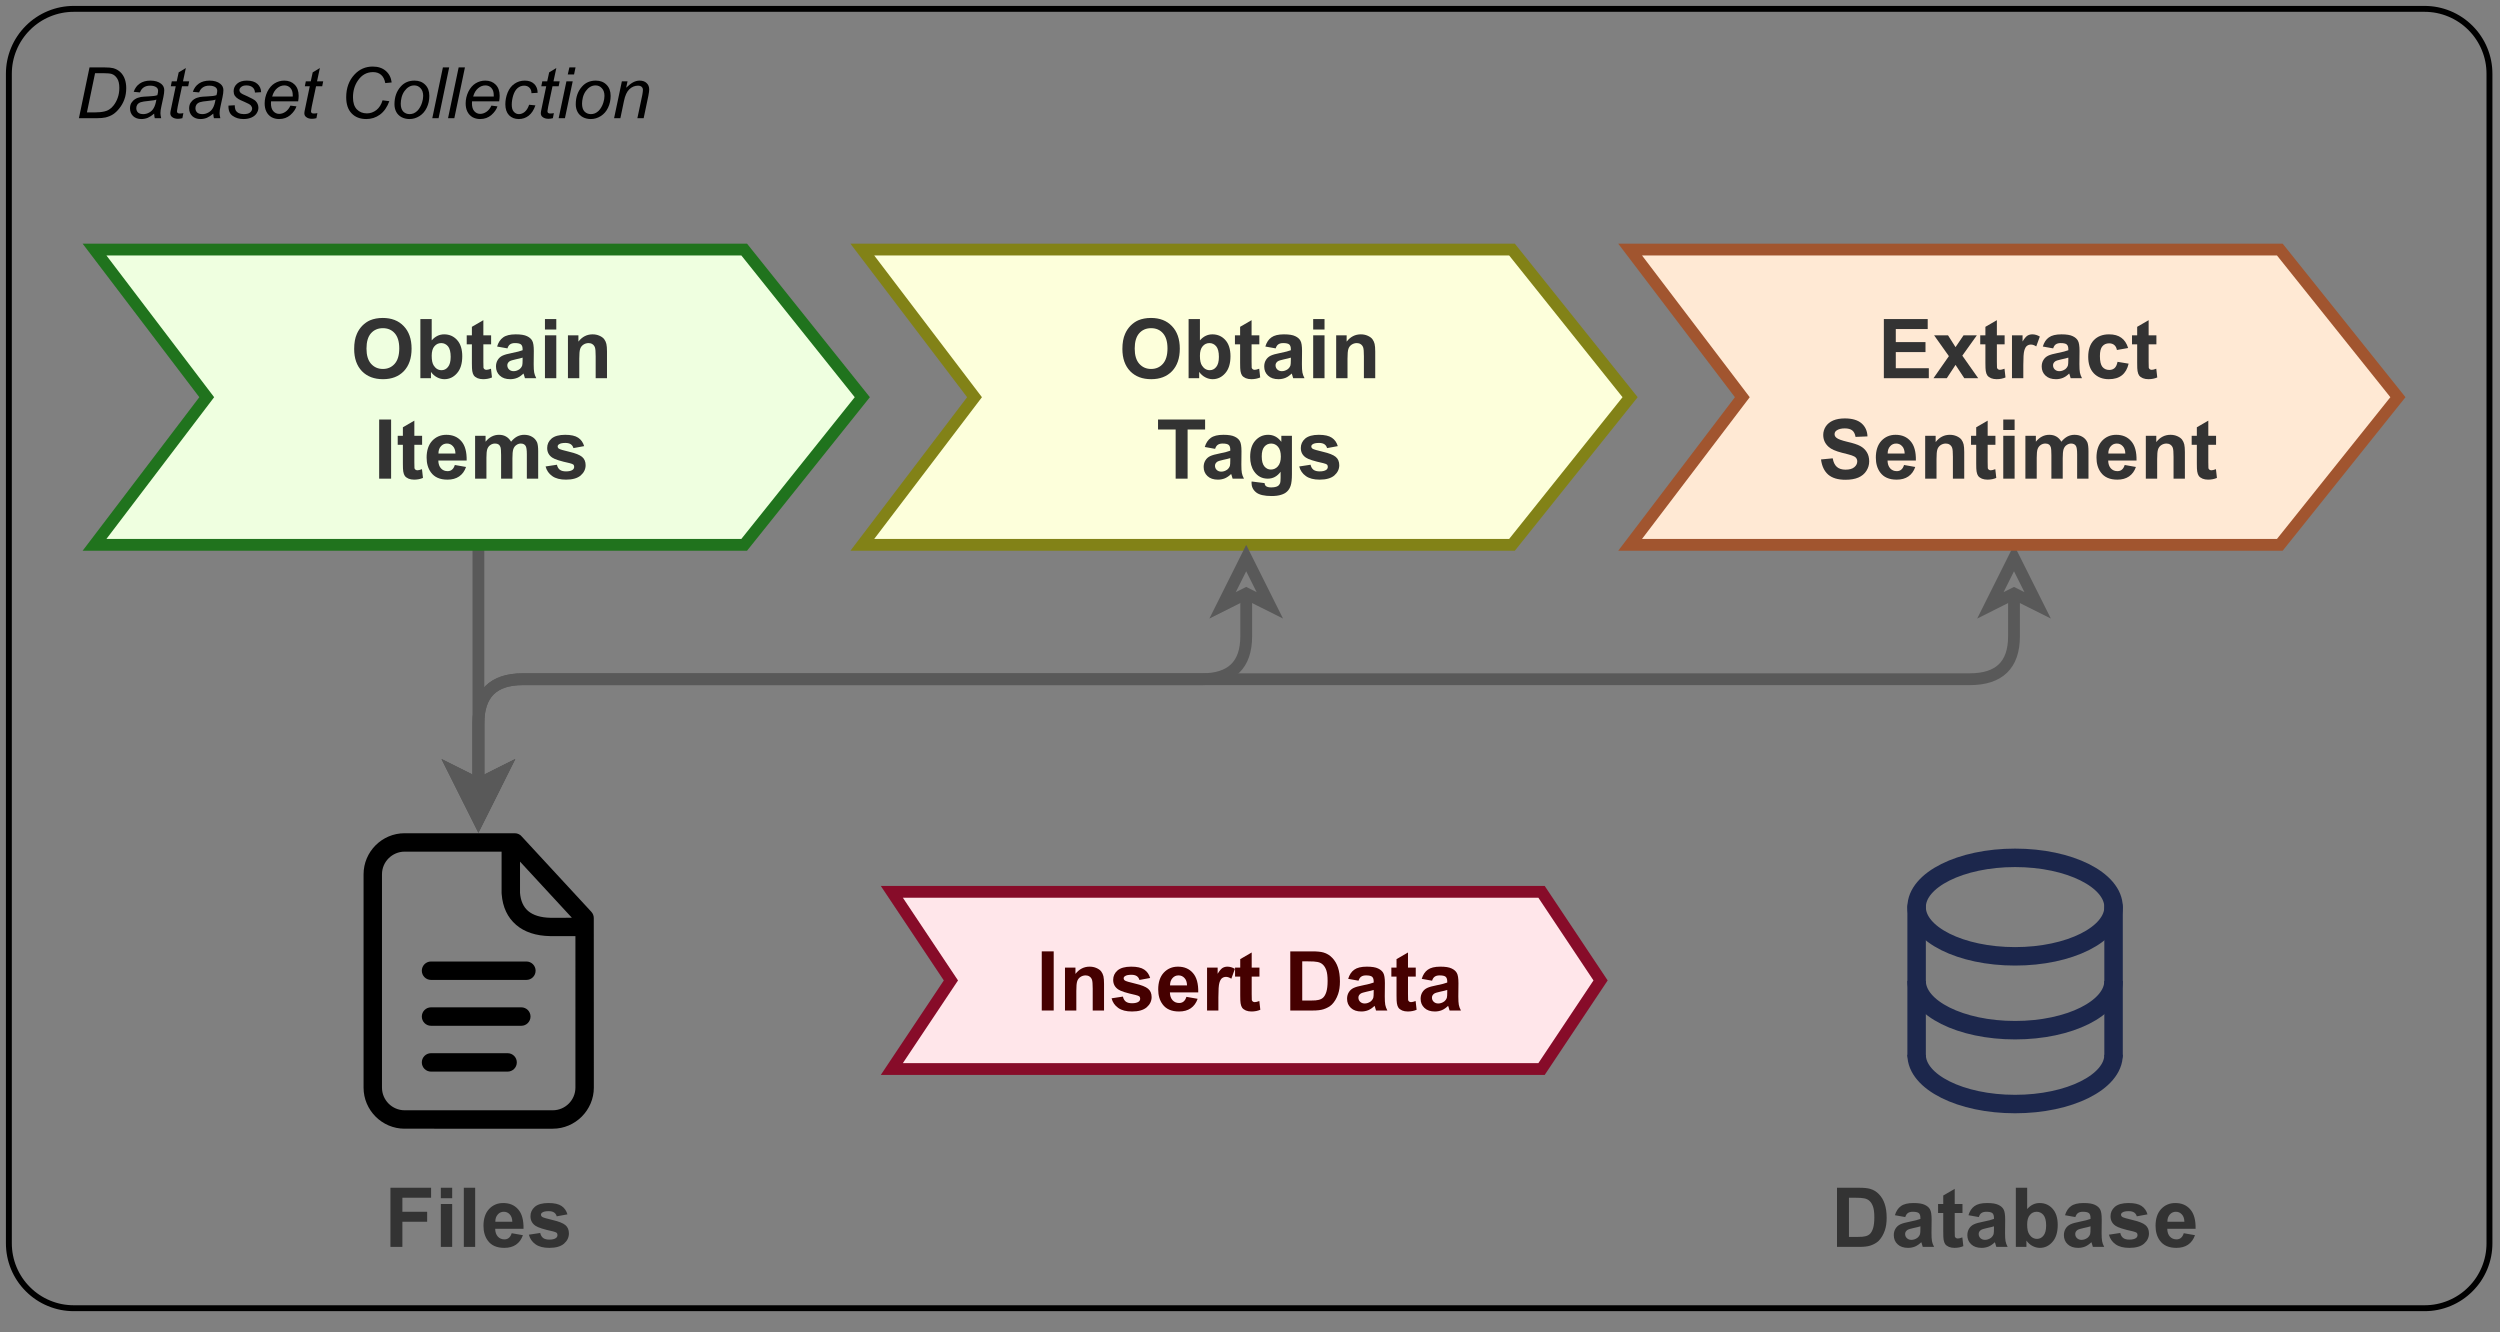 <?xml version="1.0" encoding="UTF-8" standalone="no"?>
<svg 
   width="317.04pt"
   height="168.96pt"
   viewBox="0 0 317.04 168.96"
   version="1.1"
   id="svg357"
   xmlns:xlink="http://www.w3.org/1999/xlink"
   xmlns="http://www.w3.org/2000/svg"
   xmlns:svg="http://www.w3.org/2000/svg" content="%3Cmxfile%20host%3D%22app.diagrams.net%22%20modified%3D%222023-07-13T22%3A24%3A42.808Z%22%20agent%3D%22Mozilla%2F5.0%20(X11%3B%20Linux%20x86_64%3B%20rv%3A109.0)%20Gecko%2F20100101%20Firefox%2F113.0%22%20etag%3D%22yMYkBzVoZ3x26nLDjTSb%22%20version%3D%2221.6.1%22%20type%3D%22google%22%3E%20%20%20%3Cdiagram%20name%3D%22Dataset%20pipeline%20and%20storage%22%20id%3D%22F4cEuBpLZsDD5V2-ZH40%22%3E%20%20%20%20%20%3CmxGraphModel%20dx%3D%221103%22%20dy%3D%22584%22%20grid%3D%221%22%20gridSize%3D%2210%22%20guides%3D%221%22%20tooltips%3D%221%22%20connect%3D%221%22%20arrows%3D%221%22%20fold%3D%221%22%20page%3D%220%22%20pageScale%3D%221%22%20pageWidth%3D%22850%22%20pageHeight%3D%221100%22%20math%3D%220%22%20shadow%3D%220%22%3E%20%20%20%20%20%20%20%3Croot%3E%20%20%20%20%20%20%20%20%20%3CmxCell%20id%3D%220yj2Hco6cCjQCcigKwaw-0%22%20%2F%3E%20%20%20%20%20%20%20%20%20%3CmxCell%20id%3D%220yj2Hco6cCjQCcigKwaw-1%22%20parent%3D%220yj2Hco6cCjQCcigKwaw-0%22%20%2F%3E%20%20%20%20%20%20%20%20%20%3CmxCell%20id%3D%22xR4a7klPdZ_Eez_05qXB-2%22%20value%3D%22%22%20style%3D%22rounded%3D1%3BwhiteSpace%3Dwrap%3Bhtml%3D1%3BarcSize%3D5%3BfillColor%3Dnone%3B%22%20vertex%3D%221%22%20parent%3D%220yj2Hco6cCjQCcigKwaw-1%22%3E%20%20%20%20%20%20%20%20%20%20%20%3CmxGeometry%20x%3D%2280%22%20y%3D%2240%22%20width%3D%22420%22%20height%3D%22220%22%20as%3D%22geometry%22%20%2F%3E%20%20%20%20%20%20%20%20%20%3C%2FmxCell%3E%20%20%20%20%20%20%20%20%20%3CmxCell%20id%3D%22xR4a7klPdZ_Eez_05qXB-3%22%20value%3D%22Dataset%20Collection%22%20style%3D%22text%3Bhtml%3D1%3Balign%3Dcenter%3BverticalAlign%3Dmiddle%3Bresizable%3D0%3Bpoints%3D%5B%5D%3Bautosize%3D1%3BstrokeColor%3Dnone%3BfillColor%3Dnone%3BfontStyle%3D2%22%20vertex%3D%221%22%20parent%3D%220yj2Hco6cCjQCcigKwaw-1%22%3E%20%20%20%20%20%20%20%20%20%20%20%3CmxGeometry%20x%3D%2280%22%20y%3D%2240%22%20width%3D%22120%22%20height%3D%2230%22%20as%3D%22geometry%22%20%2F%3E%20%20%20%20%20%20%20%20%20%3C%2FmxCell%3E%20%20%20%20%20%20%20%20%20%3CmxCell%20id%3D%220_pejXYv_GFSyJnlEICJ-7%22%20style%3D%22edgeStyle%3DorthogonalEdgeStyle%3Brounded%3D1%3BorthogonalLoop%3D1%3BjettySize%3Dauto%3Bhtml%3D1%3BstrokeWidth%3D2%3BstrokeColor%3D%23595959%3BarcSize%3D15%3B%22%20edge%3D%221%22%20parent%3D%220yj2Hco6cCjQCcigKwaw-1%22%20source%3D%22dVSPZr42EyzIEEn-6N8M-1%22%20target%3D%220_pejXYv_GFSyJnlEICJ-6%22%3E%20%20%20%20%20%20%20%20%20%20%20%3CmxGeometry%20relative%3D%221%22%20as%3D%22geometry%22%3E%20%20%20%20%20%20%20%20%20%20%20%20%20%3CArray%20as%3D%22points%22%3E%20%20%20%20%20%20%20%20%20%20%20%20%20%20%20%3CmxPoint%20x%3D%22145%22%20y%3D%22228.75%22%20%2F%3E%20%20%20%20%20%20%20%20%20%20%20%20%20%3C%2FArray%3E%20%20%20%20%20%20%20%20%20%20%20%3C%2FmxGeometry%3E%20%20%20%20%20%20%20%20%20%3C%2FmxCell%3E%20%20%20%20%20%20%20%20%20%3CmxCell%20id%3D%22dVSPZr42EyzIEEn-6N8M-1%22%20value%3D%22%26lt%3Bdiv%26gt%3BObtain%26lt%3B%2Fdiv%26gt%3B%26lt%3Bdiv%26gt%3BItems%26lt%3B%2Fdiv%26gt%3B%22%20style%3D%22html%3D1%3Bshadow%3D0%3Bdashed%3D0%3Balign%3Dcenter%3BverticalAlign%3Dmiddle%3Bshape%3Dmxgraph.arrows2.arrow%3Bdy%3D0%3Bdx%3D20%3Bnotch%3D19%3BfillColor%3D%23EFFFE0%3BstrokeColor%3D%2320731D%3BfontStyle%3D1%3BfontSize%3D14%3BstrokeWidth%3D2%3BfontColor%3D%23333333%3B%22%20vertex%3D%221%22%20parent%3D%220yj2Hco6cCjQCcigKwaw-1%22%3E%20%20%20%20%20%20%20%20%20%20%20%3CmxGeometry%20x%3D%2295%22%20y%3D%2281.25%22%20width%3D%22130%22%20height%3D%2250%22%20as%3D%22geometry%22%20%2F%3E%20%20%20%20%20%20%20%20%20%3C%2FmxCell%3E%20%20%20%20%20%20%20%20%20%3CmxCell%20id%3D%22dVSPZr42EyzIEEn-6N8M-4%22%20value%3D%22%26lt%3Bdiv%26gt%3BObtain%26lt%3B%2Fdiv%26gt%3B%26lt%3Bdiv%26gt%3BTags%26lt%3Bbr%26gt%3B%26lt%3B%2Fdiv%26gt%3B%22%20style%3D%22html%3D1%3Bshadow%3D0%3Bdashed%3D0%3Balign%3Dcenter%3BverticalAlign%3Dmiddle%3Bshape%3Dmxgraph.arrows2.arrow%3Bdy%3D0%3Bdx%3D20%3Bnotch%3D19%3BfillColor%3D%23FDFFDB%3BstrokeColor%3D%23828217%3BfontStyle%3D1%3BfontSize%3D14%3BstrokeWidth%3D2%3BfontColor%3D%23333333%3B%22%20vertex%3D%221%22%20parent%3D%220yj2Hco6cCjQCcigKwaw-1%22%3E%20%20%20%20%20%20%20%20%20%20%20%3CmxGeometry%20x%3D%22225%22%20y%3D%2281.25%22%20width%3D%22130%22%20height%3D%2250%22%20as%3D%22geometry%22%20%2F%3E%20%20%20%20%20%20%20%20%20%3C%2FmxCell%3E%20%20%20%20%20%20%20%20%20%3CmxCell%20id%3D%220_pejXYv_GFSyJnlEICJ-10%22%20style%3D%22edgeStyle%3DorthogonalEdgeStyle%3Brounded%3D1%3BorthogonalLoop%3D1%3BjettySize%3Dauto%3Bhtml%3D1%3BstrokeWidth%3D2%3BstrokeColor%3D%23595959%3BarcSize%3D15%3BstartArrow%3Dclassic%3BstartFill%3D0%3B%22%20edge%3D%221%22%20parent%3D%220yj2Hco6cCjQCcigKwaw-1%22%20source%3D%22dVSPZr42EyzIEEn-6N8M-5%22%20target%3D%220_pejXYv_GFSyJnlEICJ-6%22%3E%20%20%20%20%20%20%20%20%20%20%20%3CmxGeometry%20relative%3D%221%22%20as%3D%22geometry%22%3E%20%20%20%20%20%20%20%20%20%20%20%20%20%3CmxPoint%20x%3D%22420%22%20y%3D%22135.25%22%20as%3D%22sourcePoint%22%20%2F%3E%20%20%20%20%20%20%20%20%20%20%20%20%20%3CmxPoint%20x%3D%22160%22%20y%3D%22184%22%20as%3D%22targetPoint%22%20%2F%3E%20%20%20%20%20%20%20%20%20%20%20%20%20%3CArray%20as%3D%22points%22%3E%20%20%20%20%20%20%20%20%20%20%20%20%20%20%20%3CmxPoint%20x%3D%22420%22%20y%3D%22154%22%20%2F%3E%20%20%20%20%20%20%20%20%20%20%20%20%20%20%20%3CmxPoint%20x%3D%22160%22%20y%3D%22154%22%20%2F%3E%20%20%20%20%20%20%20%20%20%20%20%20%20%3C%2FArray%3E%20%20%20%20%20%20%20%20%20%20%20%3C%2FmxGeometry%3E%20%20%20%20%20%20%20%20%20%3C%2FmxCell%3E%20%20%20%20%20%20%20%20%20%3CmxCell%20id%3D%22dVSPZr42EyzIEEn-6N8M-5%22%20value%3D%22%26lt%3Bdiv%26gt%3BExtract%26lt%3B%2Fdiv%26gt%3B%26lt%3Bdiv%26gt%3BSentiment%26lt%3Bbr%26gt%3B%26lt%3B%2Fdiv%26gt%3B%22%20style%3D%22html%3D1%3Bshadow%3D0%3Bdashed%3D0%3Balign%3Dcenter%3BverticalAlign%3Dmiddle%3Bshape%3Dmxgraph.arrows2.arrow%3Bdy%3D0%3Bdx%3D20%3Bnotch%3D19%3BfillColor%3D%23FFE9D4%3BstrokeColor%3D%23A1552F%3BfontStyle%3D1%3BfontSize%3D14%3BstrokeWidth%3D2%3BfontColor%3D%23333333%3B%22%20vertex%3D%221%22%20parent%3D%220yj2Hco6cCjQCcigKwaw-1%22%3E%20%20%20%20%20%20%20%20%20%20%20%3CmxGeometry%20x%3D%22355%22%20y%3D%2281.25%22%20width%3D%22130%22%20height%3D%2250%22%20as%3D%22geometry%22%20%2F%3E%20%20%20%20%20%20%20%20%20%3C%2FmxCell%3E%20%20%20%20%20%20%20%20%20%3CmxCell%20id%3D%220_pejXYv_GFSyJnlEICJ-4%22%20value%3D%22Database%22%20style%3D%22shape%3Dimage%3BverticalLabelPosition%3Dbottom%3BlabelBackgroundColor%3Dnone%3BverticalAlign%3Dtop%3Baspect%3Dfixed%3BimageAspect%3D0%3Bimage%3Ddata%3Aimage%2Fsvg%2Bxml%2CPHN2ZyB4bWxucz0iaHR0cDovL3d3dy53My5vcmcvMjAwMC9zdmciIGZpbGw9Im5vbmUiIHZpZXdCb3g9IjAgMCAyNCAyNCIgaGVpZ2h0PSI4MDBweCIgd2lkdGg9IjgwMHB4Ij4mI3hhOzxwYXRoIHN0cm9rZS1saW5lY2FwPSJyb3VuZCIgc3Ryb2tlLXdpZHRoPSIxLjUiIHN0cm9rZT0iIzFDMjc0QyIgZD0iTTQgMThWNiIvPiYjeGE7PHBhdGggc3Ryb2tlLWxpbmVjYXA9InJvdW5kIiBzdHJva2Utd2lkdGg9IjEuNSIgc3Ryb2tlPSIjMUMyNzRDIiBkPSJNMjAgNlYxOCIvPiYjeGE7PHBhdGggc3Ryb2tlLXdpZHRoPSIxLjUiIHN0cm9rZT0iIzFDMjc0QyIgZD0iTTEyIDEwQzE2LjQxODMgMTAgMjAgOC4yMDkxNCAyMCA2QzIwIDMuNzkwODYgMTYuNDE4MyAyIDEyIDJDNy41ODE3MiAyIDQgMy43OTA4NiA0IDZDNCA4LjIwOTE0IDcuNTgxNzIgMTAgMTIgMTBaIi8%2BJiN4YTs8cGF0aCBzdHJva2Utd2lkdGg9IjEuNSIgc3Ryb2tlPSIjMUMyNzRDIiBkPSJNMjAgMTJDMjAgMTQuMjA5MSAxNi40MTgzIDE2IDEyIDE2QzcuNTgxNzIgMTYgNCAxNC4yMDkxIDQgMTIiLz4mI3hhOzxwYXRoIHN0cm9rZS13aWR0aD0iMS41IiBzdHJva2U9IiMxQzI3NEMiIGQ9Ik0yMCAxOEMyMCAyMC4yMDkxIDE2LjQxODMgMjIgMTIgMjJDNy41ODE3MiAyMiA0IDIwLjIwOTEgNCAxOCIvPiYjeGE7PC9zdmc%2B%3BfontSize%3D14%3BfontStyle%3D1%3BfontColor%3D%23333333%3B%22%20vertex%3D%221%22%20parent%3D%220yj2Hco6cCjQCcigKwaw-1%22%3E%20%20%20%20%20%20%20%20%20%20%20%3CmxGeometry%20x%3D%22395%22%20y%3D%22180%22%20width%3D%2250%22%20height%3D%2250%22%20as%3D%22geometry%22%20%2F%3E%20%20%20%20%20%20%20%20%20%3C%2FmxCell%3E%20%20%20%20%20%20%20%20%20%3CmxCell%20id%3D%220_pejXYv_GFSyJnlEICJ-8%22%20style%3D%22edgeStyle%3DorthogonalEdgeStyle%3Brounded%3D1%3BorthogonalLoop%3D1%3BjettySize%3Dauto%3Bhtml%3D1%3BstartArrow%3Dclassic%3BstartFill%3D1%3BstrokeWidth%3D2%3BstrokeColor%3D%23595959%3BarcSize%3D15%3BendArrow%3Dclassic%3BendFill%3D0%3B%22%20edge%3D%221%22%20parent%3D%220yj2Hco6cCjQCcigKwaw-1%22%20source%3D%220_pejXYv_GFSyJnlEICJ-6%22%20target%3D%22dVSPZr42EyzIEEn-6N8M-4%22%3E%20%20%20%20%20%20%20%20%20%20%20%3CmxGeometry%20relative%3D%221%22%20as%3D%22geometry%22%3E%20%20%20%20%20%20%20%20%20%20%20%20%20%3CmxPoint%20x%3D%22160%22%20y%3D%22184%22%20as%3D%22sourcePoint%22%20%2F%3E%20%20%20%20%20%20%20%20%20%20%20%20%20%3CmxPoint%20x%3D%22290%22%20y%3D%22135.25%22%20as%3D%22targetPoint%22%20%2F%3E%20%20%20%20%20%20%20%20%20%20%20%20%20%3CArray%20as%3D%22points%22%3E%20%20%20%20%20%20%20%20%20%20%20%20%20%20%20%3CmxPoint%20x%3D%22160%22%20y%3D%22154%22%20%2F%3E%20%20%20%20%20%20%20%20%20%20%20%20%20%20%20%3CmxPoint%20x%3D%22290%22%20y%3D%22154%22%20%2F%3E%20%20%20%20%20%20%20%20%20%20%20%20%20%3C%2FArray%3E%20%20%20%20%20%20%20%20%20%20%20%3C%2FmxGeometry%3E%20%20%20%20%20%20%20%20%20%3C%2FmxCell%3E%20%20%20%20%20%20%20%20%20%3CmxCell%20id%3D%220_pejXYv_GFSyJnlEICJ-6%22%20value%3D%22Files%22%20style%3D%22shape%3Dimage%3BverticalLabelPosition%3Dbottom%3BlabelBackgroundColor%3Dnone%3BverticalAlign%3Dtop%3Baspect%3Dfixed%3BimageAspect%3D0%3Bimage%3Ddata%3Aimage%2Fsvg%2Bxml%2CPHN2ZyB2aWV3Qm94PSIwIDAgMzk5IDUxMS42NiIgY2xpcC1ydWxlPSJldmVub2RkIiBmaWxsLXJ1bGU9ImV2ZW5vZGQiIGltYWdlLXJlbmRlcmluZz0ib3B0aW1pemVRdWFsaXR5IiB0ZXh0LXJlbmRlcmluZz0iZ2VvbWV0cmljUHJlY2lzaW9uIiBzaGFwZS1yZW5kZXJpbmc9Imdlb21ldHJpY1ByZWNpc2lvbiIgeG1sbnM9Imh0dHA6Ly93d3cudzMub3JnLzIwMDAvc3ZnIj48cGF0aCBkPSJNNzEuMSAwaDE5MC45MmM1LjIyIDAgOS44NSAyLjUgMTIuNzcgNi4zOEwzOTQuNyAxMzYuMTFjMi44MSAzLjA1IDQuMjEgNi45MiA0LjIxIDEwLjc4bC4wOSAyOTMuNjdjMCAxOS40Ny04LjAyIDM3LjIzLTIwLjkgNTAuMTRsLS4wOS4wOGMtMTIuOSAxMi44Ny0zMC42NiAyMC44OC01MC4xMSAyMC44OEg3MS4xYy0xOS41NCAwLTM3LjMzLTguMDEtNTAuMjItMjAuOUM4LjAxIDQ3Ny44OSAwIDQ2MC4xIDAgNDQwLjU2VjcxLjFjMC0xOS41NiA4LTM3LjM1IDIwLjg3LTUwLjIzQzMzLjc1IDggNTEuNTQgMCA3MS4xIDB6bTQ1Ljc4IDI1NC4wNGMtOC44MSAwLTE1Ljk2LTcuMTUtMTUuOTYtMTUuOTUgMC04LjgxIDcuMTUtMTUuOTYgMTUuOTYtMTUuOTZoMTY1LjIzYzguODEgMCAxNS45NiA3LjE1IDE1Ljk2IDE1Ljk2IDAgOC44LTcuMTUgMTUuOTUtMTUuOTYgMTUuOTVIMTE2Ljg4em0wIDc5LjM4Yy04LjgxIDAtMTUuOTYtNy4xNS0xNS45Ni0xNS45NiAwLTguOCA3LjE1LTE1Ljk1IDE1Ljk2LTE1Ljk1aDE1Ni40N2M4LjgxIDAgMTUuOTYgNy4xNSAxNS45NiAxNS45NSAwIDguODEtNy4xNSAxNS45Ni0xNS45NiAxNS45NkgxMTYuODh6bTAgNzkuMzljLTguODEgMC0xNS45Ni03LjE1LTE1Ljk2LTE1Ljk2czcuMTUtMTUuOTUgMTUuOTYtMTUuOTVoMTMyLjdjOC44MSAwIDE1Ljk1IDcuMTQgMTUuOTUgMTUuOTUgMCA4LjgxLTcuMTQgMTUuOTYtMTUuOTUgMTUuOTZoLTEzMi43em0xNTQuMi0zNjMuNjd2NTQuMjFjMS4wNyAxMy41OSA1Ljc3IDI0LjIyIDEzLjk5IDMxLjI0IDguNjMgNy4zNyAyMS42NSAxMS41MiAzOC45NSAxMS44M2wzNi45My0uMDUtODkuODctOTcuMjN6bTk2LjAxIDEyOS4xMS00My4zMS0uMDVjLTI1LjItLjQtNDUuMDgtNy4yLTU5LjM5LTE5LjQzLTE0LjkxLTEyLjc2LTIzLjM0LTMwLjgxLTI1LjA3LTUzLjExbC0uMTUtMi4yMlYzMS45MUg3MS4xYy0xMC43NyAwLTIwLjU4IDQuNDItMjcuNjggMTEuNTEtNy4wOSA3LjEtMTEuNTEgMTYuOTEtMTEuNTEgMjcuNjh2MzY5LjQ2YzAgMTAuNzYgNC40MyAyMC41NiAxMS41MiAyNy42NSA3LjExIDcuMTIgMTYuOTIgMTEuNTMgMjcuNjcgMTEuNTNoMjU2LjhjMTAuNzggMCAyMC41OC00LjQgMjcuNjUtMTEuNDggNy4xMy03LjEyIDExLjU0LTE2LjkzIDExLjU0LTI3LjdWMTc4LjI1eiIgZmlsbC1ydWxlPSJub256ZXJvIi8%2BPC9zdmc%2B%3BfontSize%3D14%3BfontStyle%3D1%3BfontColor%3D%23333333%3B%22%20vertex%3D%221%22%20parent%3D%220yj2Hco6cCjQCcigKwaw-1%22%3E%20%20%20%20%20%20%20%20%20%20%20%3CmxGeometry%20x%3D%22140.52%22%20y%3D%22180%22%20width%3D%2238.97%22%20height%3D%2250%22%20as%3D%22geometry%22%20%2F%3E%20%20%20%20%20%20%20%20%20%3C%2FmxCell%3E%20%20%20%20%20%20%20%20%20%3CmxCell%20id%3D%220_pejXYv_GFSyJnlEICJ-9%22%20value%3D%22%26lt%3Bdiv%26gt%3BInsert%20Data%26lt%3Bbr%26gt%3B%26lt%3B%2Fdiv%26gt%3B%22%20style%3D%22html%3D1%3Bshadow%3D0%3Bdashed%3D0%3Balign%3Dcenter%3BverticalAlign%3Dmiddle%3Bshape%3Dmxgraph.arrows2.arrow%3Bdy%3D0%3Bdx%3D10%3Bnotch%3D10%3BfillColor%3D%23FFE6EA%3BstrokeColor%3D%23870C29%3BfontStyle%3D1%3BfontSize%3D14%3BstrokeWidth%3D2%3BfontColor%3D%23450000%3B%22%20vertex%3D%221%22%20parent%3D%220yj2Hco6cCjQCcigKwaw-1%22%3E%20%20%20%20%20%20%20%20%20%20%20%3CmxGeometry%20x%3D%22230%22%20y%3D%22190%22%20width%3D%22120%22%20height%3D%2230%22%20as%3D%22geometry%22%20%2F%3E%20%20%20%20%20%20%20%20%20%3C%2FmxCell%3E%20%20%20%20%20%20%20%3C%2Froot%3E%20%20%20%20%20%3C%2FmxGraphModel%3E%20%20%20%3C%2Fdiagram%3E%20%3C%2Fmxfile%3E%20">
  <rect x="0" y="0" width="317.04" height="168.96" fill="#808080" stroke="none"/>
  <defs
     id="defs123">
    <g
       id="g103">
      <g
         id="glyph-0-0">
        <path
           d="M 1.125 0 L 1.125 -5.625 L 5.625 -5.625 L 5.625 0 Z M 1.266 -0.141 L 5.484 -0.141 L 5.484 -5.484 L 1.266 -5.484 Z M 1.266 -0.141 "
           id="path2" />
      </g>
      <g
         id="glyph-0-1">
        <path
           d="M 0.406 0 L 1.75 -6.438 L 3.688 -6.438 C 4.156 -6.438 4.508 -6.406 4.75 -6.344 C 5.102 -6.25 5.406 -6.082 5.656 -5.844 C 5.906 -5.613 6.094 -5.32 6.219 -4.969 C 6.344 -4.625 6.406 -4.238 6.406 -3.812 C 6.406 -3.289 6.328 -2.816 6.172 -2.391 C 6.016 -1.961 5.805 -1.586 5.547 -1.266 C 5.297 -0.941 5.031 -0.688 4.75 -0.5 C 4.477 -0.32 4.156 -0.188 3.781 -0.094 C 3.488 -0.031 3.133 0 2.719 0 Z M 1.422 -0.734 L 2.438 -0.734 C 2.895 -0.734 3.301 -0.773 3.656 -0.859 C 3.883 -0.91 4.078 -0.988 4.234 -1.094 C 4.441 -1.219 4.629 -1.391 4.797 -1.609 C 5.023 -1.898 5.203 -2.227 5.328 -2.594 C 5.461 -2.957 5.531 -3.375 5.531 -3.844 C 5.531 -4.363 5.438 -4.766 5.25 -5.047 C 5.07 -5.328 4.844 -5.516 4.562 -5.609 C 4.352 -5.672 4.031 -5.703 3.594 -5.703 L 2.453 -5.703 Z M 1.422 -0.734 "
           id="path5" />
      </g>
      <g
         id="glyph-0-2">
        <path
           d="M 3.453 -0.578 C 3.172 -0.336 2.898 -0.16 2.641 -0.047 C 2.391 0.055 2.117 0.109 1.828 0.109 C 1.398 0.109 1.051 -0.016 0.781 -0.266 C 0.52 -0.523 0.391 -0.852 0.391 -1.25 C 0.391 -1.508 0.445 -1.738 0.562 -1.938 C 0.688 -2.133 0.848 -2.297 1.047 -2.422 C 1.242 -2.547 1.484 -2.633 1.766 -2.688 C 1.941 -2.719 2.281 -2.742 2.781 -2.766 C 3.281 -2.785 3.641 -2.836 3.859 -2.922 C 3.922 -3.141 3.953 -3.32 3.953 -3.469 C 3.953 -3.656 3.883 -3.801 3.75 -3.906 C 3.562 -4.051 3.289 -4.125 2.938 -4.125 C 2.602 -4.125 2.328 -4.047 2.109 -3.891 C 1.898 -3.742 1.75 -3.535 1.656 -3.266 L 0.859 -3.344 C 1.016 -3.801 1.27 -4.148 1.625 -4.391 C 1.988 -4.641 2.441 -4.766 2.984 -4.766 C 3.555 -4.766 4.008 -4.629 4.344 -4.359 C 4.602 -4.148 4.734 -3.883 4.734 -3.562 C 4.734 -3.312 4.695 -3.02 4.625 -2.688 L 4.375 -1.531 C 4.289 -1.164 4.25 -0.867 4.25 -0.641 C 4.25 -0.484 4.281 -0.27 4.344 0 L 3.531 0 C 3.488 -0.156 3.461 -0.348 3.453 -0.578 Z M 3.734 -2.359 C 3.629 -2.316 3.508 -2.285 3.375 -2.266 C 3.25 -2.242 3.039 -2.219 2.75 -2.188 C 2.281 -2.145 1.953 -2.094 1.766 -2.031 C 1.578 -1.969 1.43 -1.867 1.328 -1.734 C 1.234 -1.598 1.188 -1.445 1.188 -1.281 C 1.188 -1.051 1.258 -0.863 1.406 -0.719 C 1.562 -0.582 1.785 -0.516 2.078 -0.516 C 2.336 -0.516 2.586 -0.582 2.828 -0.719 C 3.078 -0.852 3.27 -1.047 3.406 -1.297 C 3.551 -1.547 3.66 -1.898 3.734 -2.359 Z M 3.734 -2.359 "
           id="path8" />
      </g>
      <g
         id="glyph-0-3">
        <path
           d="M 2.156 -0.641 L 2.031 0 C 1.832 0.051 1.645 0.078 1.469 0.078 C 1.156 0.078 0.906 0 0.719 -0.156 C 0.57 -0.27 0.5 -0.43 0.5 -0.641 C 0.5 -0.734 0.539 -0.969 0.625 -1.344 L 1.188 -4.047 L 0.562 -4.047 L 0.688 -4.672 L 1.312 -4.672 L 1.562 -5.812 L 2.469 -6.359 L 2.109 -4.672 L 2.891 -4.672 L 2.766 -4.047 L 1.984 -4.047 L 1.438 -1.469 C 1.375 -1.145 1.344 -0.953 1.344 -0.891 C 1.344 -0.797 1.367 -0.723 1.422 -0.672 C 1.473 -0.617 1.562 -0.594 1.688 -0.594 C 1.863 -0.594 2.02 -0.609 2.156 -0.641 Z M 2.156 -0.641 "
           id="path11" />
      </g>
      <g
         id="glyph-0-4">
        <path
           d="M 0.375 -1.594 L 1.172 -1.641 C 1.172 -1.41 1.203 -1.211 1.266 -1.047 C 1.336 -0.891 1.469 -0.758 1.656 -0.656 C 1.852 -0.562 2.078 -0.516 2.328 -0.516 C 2.68 -0.516 2.941 -0.582 3.109 -0.719 C 3.285 -0.863 3.375 -1.031 3.375 -1.219 C 3.375 -1.352 3.32 -1.484 3.219 -1.609 C 3.113 -1.734 2.848 -1.883 2.422 -2.062 C 2.004 -2.238 1.738 -2.363 1.625 -2.438 C 1.426 -2.562 1.273 -2.703 1.172 -2.859 C 1.078 -3.023 1.031 -3.211 1.031 -3.422 C 1.031 -3.797 1.176 -4.113 1.469 -4.375 C 1.758 -4.633 2.172 -4.766 2.703 -4.766 C 3.285 -4.766 3.727 -4.629 4.031 -4.359 C 4.344 -4.086 4.504 -3.734 4.516 -3.297 L 3.734 -3.25 C 3.723 -3.531 3.625 -3.75 3.438 -3.906 C 3.25 -4.07 2.984 -4.156 2.641 -4.156 C 2.367 -4.156 2.156 -4.094 2 -3.969 C 1.844 -3.844 1.766 -3.707 1.766 -3.562 C 1.766 -3.414 1.832 -3.285 1.969 -3.172 C 2.051 -3.098 2.281 -2.984 2.656 -2.828 C 3.258 -2.555 3.641 -2.348 3.797 -2.203 C 4.047 -1.953 4.172 -1.656 4.172 -1.312 C 4.172 -1.082 4.098 -0.852 3.953 -0.625 C 3.816 -0.406 3.602 -0.227 3.312 -0.094 C 3.02 0.039 2.676 0.109 2.281 0.109 C 1.75 0.109 1.289 -0.023 0.906 -0.297 C 0.531 -0.555 0.352 -0.988 0.375 -1.594 Z M 0.375 -1.594 "
           id="path14" />
      </g>
      <g
         id="glyph-0-5">
        <path
           d="M 3.734 -1.594 L 4.5 -1.5 C 4.383 -1.125 4.129 -0.758 3.734 -0.406 C 3.336 -0.062 2.859 0.109 2.297 0.109 C 1.953 0.109 1.633 0.031 1.344 -0.125 C 1.062 -0.289 0.844 -0.523 0.688 -0.828 C 0.539 -1.129 0.469 -1.477 0.469 -1.875 C 0.469 -2.383 0.582 -2.879 0.812 -3.359 C 1.051 -3.836 1.359 -4.191 1.734 -4.422 C 2.109 -4.648 2.516 -4.766 2.953 -4.766 C 3.504 -4.766 3.945 -4.594 4.281 -4.25 C 4.613 -3.906 4.781 -3.438 4.781 -2.844 C 4.781 -2.613 4.758 -2.379 4.719 -2.141 L 1.281 -2.141 C 1.27 -2.047 1.266 -1.961 1.266 -1.891 C 1.266 -1.453 1.363 -1.117 1.562 -0.891 C 1.77 -0.66 2.02 -0.547 2.312 -0.547 C 2.582 -0.547 2.848 -0.633 3.109 -0.812 C 3.367 -0.988 3.578 -1.25 3.734 -1.594 Z M 1.422 -2.75 L 4.031 -2.75 C 4.031 -2.82 4.031 -2.879 4.031 -2.922 C 4.031 -3.316 3.93 -3.617 3.734 -3.828 C 3.535 -4.047 3.281 -4.156 2.969 -4.156 C 2.633 -4.156 2.328 -4.035 2.047 -3.797 C 1.766 -3.566 1.555 -3.219 1.422 -2.75 Z M 1.422 -2.75 "
           id="path17" />
      </g>
      <g
         id="glyph-0-6" />
      <g
         id="glyph-0-7">
        <path
           d="M 5.422 -2.266 L 6.281 -2.156 C 6.008 -1.406 5.613 -0.836 5.094 -0.453 C 4.582 -0.078 4.004 0.109 3.359 0.109 C 2.578 0.109 1.957 -0.129 1.5 -0.609 C 1.039 -1.086 0.812 -1.77 0.812 -2.656 C 0.812 -3.82 1.16 -4.781 1.859 -5.531 C 2.484 -6.207 3.254 -6.547 4.172 -6.547 C 4.859 -6.547 5.41 -6.363 5.828 -6 C 6.254 -5.633 6.504 -5.145 6.578 -4.531 L 5.766 -4.453 C 5.68 -4.922 5.504 -5.27 5.234 -5.5 C 4.973 -5.727 4.633 -5.844 4.219 -5.844 C 3.426 -5.844 2.789 -5.492 2.312 -4.797 C 1.883 -4.191 1.672 -3.473 1.672 -2.641 C 1.672 -1.973 1.832 -1.469 2.156 -1.125 C 2.488 -0.781 2.914 -0.609 3.438 -0.609 C 3.875 -0.609 4.273 -0.75 4.641 -1.031 C 5.004 -1.32 5.266 -1.734 5.422 -2.266 Z M 5.422 -2.266 "
           id="path21" />
      </g>
      <g
         id="glyph-0-8">
        <path
           d="M 0.438 -1.766 C 0.438 -2.68 0.707 -3.438 1.25 -4.031 C 1.688 -4.52 2.266 -4.766 2.984 -4.766 C 3.547 -4.766 4 -4.586 4.344 -4.234 C 4.688 -3.891 4.859 -3.422 4.859 -2.828 C 4.859 -2.285 4.75 -1.785 4.531 -1.328 C 4.312 -0.867 4.004 -0.516 3.609 -0.266 C 3.211 -0.016 2.789 0.109 2.344 0.109 C 1.977 0.109 1.645 0.031 1.344 -0.125 C 1.051 -0.281 0.828 -0.5 0.672 -0.781 C 0.516 -1.07 0.438 -1.398 0.438 -1.766 Z M 1.234 -1.844 C 1.234 -1.406 1.336 -1.07 1.547 -0.844 C 1.766 -0.625 2.035 -0.516 2.359 -0.516 C 2.523 -0.516 2.691 -0.547 2.859 -0.609 C 3.023 -0.68 3.18 -0.785 3.328 -0.922 C 3.473 -1.066 3.594 -1.227 3.688 -1.406 C 3.789 -1.582 3.875 -1.773 3.938 -1.984 C 4.031 -2.273 4.078 -2.555 4.078 -2.828 C 4.078 -3.242 3.969 -3.566 3.75 -3.797 C 3.539 -4.035 3.273 -4.156 2.953 -4.156 C 2.703 -4.156 2.473 -4.094 2.266 -3.969 C 2.066 -3.852 1.883 -3.68 1.719 -3.453 C 1.551 -3.223 1.426 -2.957 1.344 -2.656 C 1.27 -2.352 1.234 -2.082 1.234 -1.844 Z M 1.234 -1.844 "
           id="path24" />
      </g>
      <g
         id="glyph-0-9">
        <path
           d="M 0.234 0 L 1.578 -6.438 L 2.375 -6.438 L 1.031 0 Z M 0.234 0 "
           id="path27" />
      </g>
      <g
         id="glyph-0-10">
        <path
           d="M 3.516 -1.703 L 4.312 -1.625 C 4.113 -1.039 3.828 -0.602 3.453 -0.312 C 3.086 -0.031 2.672 0.109 2.203 0.109 C 1.703 0.109 1.289 -0.051 0.969 -0.375 C 0.656 -0.707 0.5 -1.172 0.5 -1.766 C 0.5 -2.273 0.598 -2.773 0.797 -3.266 C 1.004 -3.754 1.297 -4.125 1.672 -4.375 C 2.047 -4.633 2.477 -4.766 2.969 -4.766 C 3.469 -4.766 3.863 -4.625 4.156 -4.344 C 4.445 -4.062 4.594 -3.688 4.594 -3.219 L 3.812 -3.172 C 3.812 -3.461 3.727 -3.691 3.562 -3.859 C 3.395 -4.035 3.172 -4.125 2.891 -4.125 C 2.566 -4.125 2.285 -4.02 2.047 -3.812 C 1.816 -3.613 1.633 -3.305 1.5 -2.891 C 1.375 -2.484 1.312 -2.086 1.312 -1.703 C 1.312 -1.305 1.398 -1.008 1.578 -0.812 C 1.754 -0.613 1.969 -0.516 2.219 -0.516 C 2.477 -0.516 2.723 -0.609 2.953 -0.797 C 3.191 -0.992 3.379 -1.297 3.516 -1.703 Z M 3.516 -1.703 "
           id="path30" />
      </g>
      <g
         id="glyph-0-11">
        <path
           d="M 1.422 -5.547 L 1.625 -6.438 L 2.406 -6.438 L 2.219 -5.547 Z M 0.266 0 L 1.25 -4.672 L 2.047 -4.672 L 1.062 0 Z M 0.266 0 "
           id="path33" />
      </g>
      <g
         id="glyph-0-12">
        <path
           d="M 0.297 0 L 1.281 -4.672 L 2 -4.672 L 1.828 -3.859 C 2.141 -4.172 2.43 -4.398 2.703 -4.547 C 2.973 -4.691 3.25 -4.766 3.531 -4.766 C 3.914 -4.766 4.211 -4.66 4.422 -4.453 C 4.641 -4.254 4.75 -3.984 4.75 -3.641 C 4.75 -3.473 4.711 -3.203 4.641 -2.828 L 4.047 0 L 3.25 0 L 3.875 -2.953 C 3.926 -3.242 3.953 -3.457 3.953 -3.594 C 3.953 -3.75 3.898 -3.875 3.797 -3.969 C 3.691 -4.07 3.535 -4.125 3.328 -4.125 C 2.922 -4.125 2.555 -3.973 2.234 -3.672 C 1.922 -3.379 1.691 -2.879 1.547 -2.172 L 1.094 0 Z M 0.297 0 "
           id="path36" />
      </g>
      <g
         id="glyph-1-0">
        <path
           d="M 1.312 0 L 1.312 -6.547 L 6.547 -6.547 L 6.547 0 Z M 1.469 -0.156 L 6.391 -0.156 L 6.391 -6.391 L 1.469 -6.391 Z M 1.469 -0.156 "
           id="path39" />
      </g>
      <g
         id="glyph-1-1">
        <path
           d="M 0.453 -3.703 C 0.453 -4.473 0.566 -5.113 0.797 -5.625 C 0.961 -6.008 1.191 -6.352 1.484 -6.656 C 1.785 -6.957 2.113 -7.188 2.469 -7.344 C 2.938 -7.539 3.473 -7.641 4.078 -7.641 C 5.191 -7.641 6.078 -7.297 6.734 -6.609 C 7.398 -5.922 7.734 -4.969 7.734 -3.75 C 7.734 -2.531 7.406 -1.578 6.75 -0.891 C 6.094 -0.211 5.211 0.125 4.109 0.125 C 2.992 0.125 2.102 -0.211 1.438 -0.891 C 0.781 -1.578 0.453 -2.516 0.453 -3.703 Z M 2.016 -3.75 C 2.016 -2.906 2.207 -2.266 2.594 -1.828 C 2.988 -1.391 3.488 -1.172 4.094 -1.172 C 4.695 -1.172 5.191 -1.383 5.578 -1.812 C 5.973 -2.25 6.172 -2.906 6.172 -3.781 C 6.172 -4.633 5.977 -5.273 5.594 -5.703 C 5.219 -6.129 4.719 -6.344 4.094 -6.344 C 3.469 -6.344 2.961 -6.125 2.578 -5.688 C 2.203 -5.258 2.016 -4.613 2.016 -3.75 Z M 2.016 -3.75 "
           id="path42" />
      </g>
      <g
         id="glyph-1-2">
        <path
           d="M 0.688 0 L 0.688 -7.5 L 2.125 -7.5 L 2.125 -4.797 C 2.57 -5.305 3.098 -5.562 3.703 -5.562 C 4.367 -5.562 4.914 -5.32 5.344 -4.844 C 5.781 -4.363 6 -3.676 6 -2.781 C 6 -1.844 5.773 -1.125 5.328 -0.625 C 4.891 -0.125 4.359 0.125 3.734 0.125 C 3.422 0.125 3.113 0.047 2.812 -0.109 C 2.508 -0.266 2.25 -0.492 2.031 -0.797 L 2.031 0 Z M 2.125 -2.844 C 2.125 -2.27 2.211 -1.852 2.391 -1.594 C 2.641 -1.207 2.969 -1.016 3.375 -1.016 C 3.695 -1.016 3.969 -1.148 4.188 -1.422 C 4.414 -1.691 4.531 -2.117 4.531 -2.703 C 4.531 -3.328 4.414 -3.773 4.188 -4.047 C 3.957 -4.316 3.672 -4.453 3.328 -4.453 C 2.984 -4.453 2.695 -4.316 2.469 -4.047 C 2.238 -3.785 2.125 -3.383 2.125 -2.844 Z M 2.125 -2.844 "
           id="path45" />
      </g>
      <g
         id="glyph-1-3">
        <path
           d="M 3.25 -5.438 L 3.25 -4.297 L 2.266 -4.297 L 2.266 -2.094 C 2.266 -1.656 2.27 -1.398 2.281 -1.328 C 2.301 -1.254 2.344 -1.191 2.406 -1.141 C 2.477 -1.086 2.562 -1.062 2.656 -1.062 C 2.789 -1.062 2.984 -1.109 3.234 -1.203 L 3.359 -0.094 C 3.023 0.051 2.648 0.125 2.234 0.125 C 1.973 0.125 1.738 0.082 1.531 0 C 1.32 -0.094 1.164 -0.207 1.062 -0.344 C 0.969 -0.477 0.898 -0.664 0.859 -0.906 C 0.828 -1.07 0.812 -1.41 0.812 -1.922 L 0.812 -4.297 L 0.156 -4.297 L 0.156 -5.438 L 0.812 -5.438 L 0.812 -6.516 L 2.266 -7.359 L 2.266 -5.438 Z M 3.25 -5.438 "
           id="path48" />
      </g>
      <g
         id="glyph-1-4">
        <path
           d="M 1.828 -3.781 L 0.516 -4.016 C 0.672 -4.535 0.926 -4.922 1.281 -5.172 C 1.633 -5.43 2.164 -5.562 2.875 -5.562 C 3.52 -5.562 4 -5.484 4.312 -5.328 C 4.625 -5.18 4.844 -4.988 4.969 -4.75 C 5.102 -4.52 5.172 -4.094 5.172 -3.469 L 5.156 -1.781 C 5.156 -1.301 5.176 -0.945 5.219 -0.719 C 5.258 -0.5 5.348 -0.258 5.484 0 L 4.047 0 C 4.016 -0.094 3.973 -0.234 3.922 -0.422 C 3.891 -0.504 3.867 -0.562 3.859 -0.594 C 3.617 -0.352 3.359 -0.172 3.078 -0.047 C 2.797 0.066 2.5 0.125 2.188 0.125 C 1.625 0.125 1.18 -0.023 0.859 -0.328 C 0.535 -0.629 0.375 -1.016 0.375 -1.484 C 0.375 -1.797 0.445 -2.07 0.594 -2.312 C 0.738 -2.551 0.941 -2.734 1.203 -2.859 C 1.473 -2.984 1.859 -3.094 2.359 -3.188 C 3.023 -3.32 3.488 -3.441 3.75 -3.547 L 3.75 -3.688 C 3.75 -3.969 3.68 -4.164 3.547 -4.281 C 3.41 -4.395 3.156 -4.453 2.781 -4.453 C 2.52 -4.453 2.316 -4.398 2.172 -4.297 C 2.023 -4.203 1.91 -4.031 1.828 -3.781 Z M 3.75 -2.609 C 3.562 -2.547 3.27 -2.473 2.875 -2.391 C 2.477 -2.305 2.219 -2.223 2.094 -2.141 C 1.906 -2.004 1.812 -1.836 1.812 -1.641 C 1.812 -1.43 1.883 -1.254 2.031 -1.109 C 2.188 -0.961 2.379 -0.891 2.609 -0.891 C 2.867 -0.891 3.117 -0.973 3.359 -1.141 C 3.523 -1.273 3.641 -1.438 3.703 -1.625 C 3.734 -1.75 3.75 -1.984 3.75 -2.328 Z M 3.75 -2.609 "
           id="path51" />
      </g>
      <g
         id="glyph-1-5">
        <path
           d="M 0.75 -6.172 L 0.75 -7.5 L 2.188 -7.5 L 2.188 -6.172 Z M 0.75 0 L 0.75 -5.438 L 2.188 -5.438 L 2.188 0 Z M 0.75 0 "
           id="path54" />
      </g>
      <g
         id="glyph-1-6">
        <path
           d="M 5.703 0 L 4.266 0 L 4.266 -2.781 C 4.266 -3.363 4.234 -3.738 4.172 -3.906 C 4.109 -4.082 4.004 -4.219 3.859 -4.312 C 3.723 -4.406 3.562 -4.453 3.375 -4.453 C 3.125 -4.453 2.898 -4.383 2.703 -4.25 C 2.504 -4.113 2.367 -3.93 2.297 -3.703 C 2.223 -3.484 2.188 -3.07 2.188 -2.469 L 2.188 0 L 0.75 0 L 0.75 -5.438 L 2.078 -5.438 L 2.078 -4.641 C 2.555 -5.254 3.156 -5.562 3.875 -5.562 C 4.188 -5.562 4.473 -5.504 4.734 -5.391 C 5.004 -5.273 5.207 -5.129 5.344 -4.953 C 5.477 -4.773 5.57 -4.57 5.625 -4.344 C 5.676 -4.125 5.703 -3.801 5.703 -3.375 Z M 5.703 0 "
           id="path57" />
      </g>
      <g
         id="glyph-1-7">
        <path
           d="M 0.719 0 L 0.719 -7.5 L 2.234 -7.5 L 2.234 0 Z M 0.719 0 "
           id="path60" />
      </g>
      <g
         id="glyph-1-8">
        <path
           d="M 3.906 -1.734 L 5.328 -1.484 C 5.148 -0.961 4.859 -0.562 4.453 -0.281 C 4.055 -0.008 3.562 0.125 2.969 0.125 C 2.02 0.125 1.32 -0.18 0.875 -0.797 C 0.508 -1.297 0.328 -1.922 0.328 -2.672 C 0.328 -3.578 0.562 -4.285 1.031 -4.797 C 1.508 -5.305 2.109 -5.562 2.828 -5.562 C 3.641 -5.562 4.273 -5.289 4.734 -4.75 C 5.203 -4.219 5.426 -3.398 5.406 -2.297 L 1.812 -2.297 C 1.82 -1.867 1.938 -1.535 2.156 -1.297 C 2.375 -1.066 2.648 -0.953 2.984 -0.953 C 3.211 -0.953 3.398 -1.016 3.547 -1.141 C 3.703 -1.266 3.82 -1.461 3.906 -1.734 Z M 3.984 -3.188 C 3.973 -3.602 3.863 -3.914 3.656 -4.125 C 3.457 -4.344 3.207 -4.453 2.906 -4.453 C 2.594 -4.453 2.336 -4.336 2.141 -4.109 C 1.93 -3.879 1.828 -3.57 1.828 -3.188 Z M 3.984 -3.188 "
           id="path63" />
      </g>
      <g
         id="glyph-1-9">
        <path
           d="M 0.641 -5.438 L 1.969 -5.438 L 1.969 -4.688 C 2.445 -5.27 3.016 -5.562 3.672 -5.562 C 4.016 -5.562 4.312 -5.488 4.562 -5.344 C 4.82 -5.195 5.035 -4.977 5.203 -4.688 C 5.441 -4.977 5.695 -5.195 5.969 -5.344 C 6.25 -5.488 6.547 -5.562 6.859 -5.562 C 7.254 -5.562 7.586 -5.477 7.859 -5.312 C 8.141 -5.156 8.352 -4.922 8.5 -4.609 C 8.594 -4.367 8.641 -3.988 8.641 -3.469 L 8.641 0 L 7.203 0 L 7.203 -3.109 C 7.203 -3.648 7.148 -4 7.047 -4.156 C 6.922 -4.352 6.719 -4.453 6.438 -4.453 C 6.238 -4.453 6.051 -4.391 5.875 -4.266 C 5.695 -4.148 5.566 -3.973 5.484 -3.734 C 5.41 -3.492 5.375 -3.117 5.375 -2.609 L 5.375 0 L 3.938 0 L 3.938 -2.984 C 3.938 -3.504 3.91 -3.844 3.859 -4 C 3.805 -4.156 3.723 -4.27 3.609 -4.344 C 3.504 -4.414 3.359 -4.453 3.172 -4.453 C 2.953 -4.453 2.754 -4.391 2.578 -4.266 C 2.398 -4.148 2.27 -3.977 2.188 -3.75 C 2.113 -3.531 2.078 -3.16 2.078 -2.641 L 2.078 0 L 0.641 0 Z M 0.641 -5.438 "
           id="path66" />
      </g>
      <g
         id="glyph-1-10">
        <path
           d="M 0.25 -1.547 L 1.688 -1.766 C 1.75 -1.484 1.875 -1.27 2.062 -1.125 C 2.25 -0.988 2.508 -0.922 2.844 -0.922 C 3.219 -0.922 3.5 -0.988 3.688 -1.125 C 3.812 -1.219 3.875 -1.344 3.875 -1.5 C 3.875 -1.613 3.844 -1.707 3.781 -1.781 C 3.707 -1.844 3.547 -1.906 3.297 -1.969 C 2.141 -2.219 1.406 -2.453 1.094 -2.672 C 0.664 -2.961 0.453 -3.367 0.453 -3.891 C 0.453 -4.359 0.633 -4.754 1 -5.078 C 1.375 -5.398 1.953 -5.562 2.734 -5.562 C 3.473 -5.562 4.023 -5.438 4.391 -5.188 C 4.754 -4.945 5.004 -4.594 5.141 -4.125 L 3.781 -3.875 C 3.727 -4.082 3.617 -4.242 3.453 -4.359 C 3.285 -4.473 3.055 -4.531 2.766 -4.531 C 2.379 -4.531 2.109 -4.473 1.953 -4.359 C 1.836 -4.285 1.781 -4.191 1.781 -4.078 C 1.781 -3.973 1.828 -3.883 1.922 -3.812 C 2.055 -3.719 2.504 -3.582 3.266 -3.406 C 4.035 -3.227 4.57 -3.016 4.875 -2.766 C 5.176 -2.516 5.328 -2.16 5.328 -1.703 C 5.328 -1.203 5.117 -0.77 4.703 -0.406 C 4.285 -0.051 3.664 0.125 2.844 0.125 C 2.102 0.125 1.52 -0.023 1.094 -0.328 C 0.664 -0.629 0.383 -1.035 0.25 -1.547 Z M 0.25 -1.547 "
           id="path69" />
      </g>
      <g
         id="glyph-1-11">
        <path
           d="M 2.453 0 L 2.453 -6.234 L 0.219 -6.234 L 0.219 -7.5 L 6.188 -7.5 L 6.188 -6.234 L 3.969 -6.234 L 3.969 0 Z M 2.453 0 "
           id="path72" />
      </g>
      <g
         id="glyph-1-12">
        <path
           d="M 0.625 0.359 L 2.266 0.562 C 2.285 0.75 2.348 0.879 2.453 0.953 C 2.586 1.055 2.801 1.109 3.094 1.109 C 3.469 1.109 3.75 1.051 3.938 0.938 C 4.062 0.863 4.16 0.742 4.234 0.578 C 4.273 0.453 4.297 0.227 4.297 -0.094 L 4.297 -0.875 C 3.867 -0.289 3.328 0 2.672 0 C 1.941 0 1.363 -0.305 0.938 -0.922 C 0.602 -1.41 0.438 -2.02 0.438 -2.75 C 0.438 -3.656 0.656 -4.348 1.094 -4.828 C 1.531 -5.316 2.07 -5.562 2.719 -5.562 C 3.395 -5.562 3.953 -5.266 4.391 -4.672 L 4.391 -5.438 L 5.734 -5.438 L 5.734 -0.562 C 5.734 0.082 5.68 0.562 5.578 0.875 C 5.473 1.195 5.32 1.445 5.125 1.625 C 4.938 1.812 4.68 1.953 4.359 2.047 C 4.047 2.148 3.645 2.203 3.156 2.203 C 2.227 2.203 1.57 2.047 1.188 1.734 C 0.801 1.422 0.609 1.02 0.609 0.531 C 0.609 0.477 0.613 0.422 0.625 0.359 Z M 1.906 -2.828 C 1.906 -2.254 2.016 -1.832 2.234 -1.562 C 2.461 -1.289 2.738 -1.156 3.062 -1.156 C 3.414 -1.156 3.711 -1.289 3.953 -1.562 C 4.203 -1.844 4.328 -2.254 4.328 -2.797 C 4.328 -3.359 4.207 -3.773 3.969 -4.047 C 3.738 -4.316 3.445 -4.453 3.094 -4.453 C 2.75 -4.453 2.461 -4.316 2.234 -4.047 C 2.016 -3.785 1.906 -3.379 1.906 -2.828 Z M 1.906 -2.828 "
           id="path75" />
      </g>
      <g
         id="glyph-1-13">
        <path
           d="M 0.766 0 L 0.766 -7.5 L 6.328 -7.5 L 6.328 -6.234 L 2.281 -6.234 L 2.281 -4.578 L 6.047 -4.578 L 6.047 -3.312 L 2.281 -3.312 L 2.281 -1.266 L 6.469 -1.266 L 6.469 0 Z M 0.766 0 "
           id="path78" />
      </g>
      <g
         id="glyph-1-14">
        <path
           d="M 0.062 0 L 2.016 -2.797 L 0.141 -5.438 L 1.906 -5.438 L 2.859 -3.938 L 3.875 -5.438 L 5.562 -5.438 L 3.719 -2.859 L 5.734 0 L 3.969 0 L 2.859 -1.688 L 1.75 0 Z M 0.062 0 "
           id="path81" />
      </g>
      <g
         id="glyph-1-15">
        <path
           d="M 2.125 0 L 0.688 0 L 0.688 -5.438 L 2.031 -5.438 L 2.031 -4.656 C 2.258 -5.031 2.461 -5.273 2.641 -5.391 C 2.828 -5.504 3.035 -5.562 3.266 -5.562 C 3.586 -5.562 3.906 -5.469 4.219 -5.281 L 3.766 -4.031 C 3.523 -4.188 3.301 -4.266 3.094 -4.266 C 2.895 -4.266 2.723 -4.207 2.578 -4.094 C 2.441 -3.988 2.332 -3.789 2.25 -3.5 C 2.164 -3.207 2.125 -2.598 2.125 -1.672 Z M 2.125 0 "
           id="path84" />
      </g>
      <g
         id="glyph-1-16">
        <path
           d="M 5.5 -3.828 L 4.078 -3.578 C 4.023 -3.859 3.914 -4.066 3.75 -4.203 C 3.582 -4.348 3.363 -4.422 3.094 -4.422 C 2.727 -4.422 2.441 -4.297 2.234 -4.047 C 2.023 -3.805 1.922 -3.395 1.922 -2.812 C 1.922 -2.164 2.023 -1.707 2.234 -1.438 C 2.453 -1.176 2.742 -1.047 3.109 -1.047 C 3.379 -1.047 3.602 -1.125 3.781 -1.281 C 3.957 -1.438 4.082 -1.703 4.156 -2.078 L 5.562 -1.844 C 5.414 -1.195 5.133 -0.707 4.719 -0.375 C 4.301 -0.039 3.742 0.125 3.047 0.125 C 2.254 0.125 1.617 -0.125 1.141 -0.625 C 0.672 -1.125 0.438 -1.82 0.438 -2.719 C 0.438 -3.613 0.672 -4.312 1.141 -4.812 C 1.617 -5.312 2.266 -5.562 3.078 -5.562 C 3.734 -5.562 4.254 -5.414 4.641 -5.125 C 5.035 -4.844 5.32 -4.41 5.5 -3.828 Z M 5.5 -3.828 "
           id="path87" />
      </g>
      <g
         id="glyph-1-17">
        <path
           d="M 0.375 -2.438 L 1.859 -2.578 C 1.941 -2.086 2.117 -1.723 2.391 -1.484 C 2.66 -1.254 3.023 -1.141 3.484 -1.141 C 3.973 -1.141 4.344 -1.242 4.594 -1.453 C 4.844 -1.66 4.969 -1.906 4.969 -2.188 C 4.969 -2.363 4.914 -2.516 4.812 -2.641 C 4.707 -2.766 4.523 -2.867 4.266 -2.953 C 4.086 -3.016 3.68 -3.125 3.047 -3.281 C 2.234 -3.488 1.664 -3.738 1.344 -4.031 C 0.883 -4.438 0.656 -4.941 0.656 -5.547 C 0.656 -5.922 0.758 -6.273 0.969 -6.609 C 1.188 -6.941 1.5 -7.195 1.906 -7.375 C 2.32 -7.551 2.816 -7.641 3.391 -7.641 C 4.328 -7.641 5.035 -7.43 5.516 -7.016 C 5.992 -6.598 6.242 -6.047 6.266 -5.359 L 4.75 -5.297 C 4.688 -5.68 4.547 -5.957 4.328 -6.125 C 4.117 -6.289 3.801 -6.375 3.375 -6.375 C 2.938 -6.375 2.594 -6.285 2.344 -6.109 C 2.176 -5.992 2.094 -5.836 2.094 -5.641 C 2.094 -5.461 2.172 -5.312 2.328 -5.188 C 2.516 -5.02 2.977 -4.848 3.719 -4.672 C 4.457 -4.504 5 -4.328 5.344 -4.141 C 5.695 -3.953 5.973 -3.695 6.172 -3.375 C 6.379 -3.051 6.484 -2.656 6.484 -2.188 C 6.484 -1.758 6.363 -1.359 6.125 -0.984 C 5.883 -0.609 5.547 -0.328 5.109 -0.141 C 4.672 0.047 4.125 0.141 3.469 0.141 C 2.52 0.141 1.789 -0.078 1.281 -0.516 C 0.781 -0.961 0.477 -1.602 0.375 -2.438 Z M 0.375 -2.438 "
           id="path90" />
      </g>
      <g
         id="glyph-1-18">
        <path
           d="M 0.75 -7.5 L 3.531 -7.5 C 4.156 -7.5 4.629 -7.453 4.953 -7.359 C 5.391 -7.234 5.766 -7.004 6.078 -6.672 C 6.398 -6.336 6.641 -5.93 6.797 -5.453 C 6.961 -4.973 7.047 -4.383 7.047 -3.688 C 7.047 -3.062 6.969 -2.523 6.812 -2.078 C 6.625 -1.535 6.359 -1.094 6.016 -0.75 C 5.754 -0.5 5.398 -0.301 4.953 -0.156 C 4.617 -0.051 4.172 0 3.609 0 L 0.75 0 Z M 2.266 -6.234 L 2.266 -1.266 L 3.406 -1.266 C 3.832 -1.266 4.141 -1.289 4.328 -1.344 C 4.566 -1.395 4.766 -1.492 4.922 -1.641 C 5.086 -1.797 5.223 -2.039 5.328 -2.375 C 5.43 -2.707 5.484 -3.164 5.484 -3.75 C 5.484 -4.332 5.43 -4.773 5.328 -5.078 C 5.223 -5.391 5.078 -5.633 4.891 -5.812 C 4.711 -5.988 4.484 -6.102 4.203 -6.156 C 3.984 -6.207 3.566 -6.234 2.953 -6.234 Z M 2.266 -6.234 "
           id="path93" />
      </g>
      <g
         id="glyph-1-19">
        <path
           d="M 0.766 0 L 0.766 -7.5 L 5.922 -7.5 L 5.922 -6.234 L 2.281 -6.234 L 2.281 -4.453 L 5.422 -4.453 L 5.422 -3.188 L 2.281 -3.188 L 2.281 0 Z M 0.766 0 "
           id="path96" />
      </g>
      <g
         id="glyph-1-20">
        <path
           d="M 0.75 0 L 0.75 -7.5 L 2.188 -7.5 L 2.188 0 Z M 0.75 0 "
           id="path99" />
      </g>
      <g
         id="glyph-1-21" />
    </g>
    <clipPath
       id="clip-0">
      <path
         clip-rule="nonzero"
         d="M 0 0 L 317 0 L 317 167.117 L 0 167.117 Z M 0 0 "
         id="path105" />
    </clipPath>
    <clipPath
       id="clip-1">
      <path
         clip-rule="nonzero"
         d="M 185 10 L 317 10 L 317 91 L 185 91 Z M 185 10 "
         id="path108" />
    </clipPath>
    <clipPath
       id="clip-2">
      <path
         clip-rule="nonzero"
         d="M 236.812 105.668 L 274.285 105.668 L 274.285 135 L 236.812 135 Z M 236.812 105.668 "
         id="path111" />
    </clipPath>
    <clipPath
       id="clip-3">
      <path
         clip-rule="nonzero"
         d="M 236.812 111 L 274.285 111 L 274.285 143.137 L 236.812 143.137 Z M 236.812 111 "
         id="path114" />
    </clipPath>
    <clipPath
       id="clip-4">
      <path
         clip-rule="nonzero"
         d="M 236.812 120 L 274.285 120 L 274.285 143.137 L 236.812 143.137 Z M 236.812 120 "
         id="path117" />
    </clipPath>
    <clipPath
       id="clip-5">
      <path
         clip-rule="nonzero"
         d="M 46.105 105.668 L 75.309 105.668 L 75.309 143.137 L 46.105 143.137 Z M 46.105 105.668 "
         id="path120" />
    </clipPath>
  </defs>
  <g
     clip-path="url(#clip-0)"
     id="g127">
    <path
       fill="none"
       stroke-width="1"
       stroke-linecap="butt"
       stroke-linejoin="miter"
       stroke="#000000"
       stroke-opacity="1"
       stroke-miterlimit="4"
       d="M 11.999,1.001 H 410.001 c 0.719,0 1.439,0.068 2.148,0.208 0.704,0.141 1.392,0.349 2.059,0.625 0.667,0.276 1.303,0.615 1.903,1.016 0.605,0.401 1.157,0.86 1.668,1.371 0.511,0.511 0.97,1.063 1.371,1.668 0.401,0.599 0.74,1.23 1.016,1.903 0.276,0.667 0.485,1.35 0.625,2.059 0.141,0.709 0.208,1.428 0.208,2.148 V 209.999 c 0,0.725 -0.068,1.439 -0.208,2.148 -0.141,0.709 -0.349,1.397 -0.625,2.064 -0.276,0.667 -0.615,1.298 -1.016,1.903 -0.401,0.599 -0.86,1.152 -1.371,1.663 -0.511,0.511 -1.063,0.97 -1.668,1.371 -0.599,0.401 -1.235,0.74 -1.903,1.016 -0.667,0.276 -1.355,0.485 -2.059,0.625 -0.709,0.141 -1.428,0.208 -2.148,0.208 H 11.999 c -0.719,0 -1.439,-0.068 -2.148,-0.208 C 9.143,220.648 8.46,220.44 7.793,220.163 7.121,219.887 6.49,219.548 5.89,219.147 5.286,218.746 4.733,218.287 4.222,217.776 3.712,217.265 3.253,216.713 2.852,216.113 2.45,215.509 2.111,214.878 1.835,214.211 1.559,213.544 1.35,212.856 1.21,212.147 1.069,211.438 1.001,210.724 1.001,209.999 V 11.999 c 0,-0.719 0.068,-1.439 0.208,-2.148 C 1.35,9.143 1.559,8.46 1.835,7.793 2.111,7.121 2.45,6.49 2.852,5.89 3.253,5.286 3.712,4.733 4.222,4.222 4.733,3.712 5.286,3.253 5.89,2.852 6.49,2.45 7.121,2.111 7.793,1.835 8.46,1.559 9.143,1.35 9.852,1.21 10.561,1.069 11.28,1.001 11.999,1.001 Z m 0,0"
       transform="matrix(0.749,0,0,0.749,0.375,0.375)"
       id="path125" />
  </g>
  <g
     fill="#000000"
     fill-opacity="1"
     id="g165">
    <use
       xlink:href="#glyph-0-1"
       x="9.602"
       y="14.988"
       id="use129" />
    <use
       xlink:href="#glyph-0-2"
       x="16.096"
       y="14.988"
       id="use131" />
    <use
       xlink:href="#glyph-0-3"
       x="21.098"
       y="14.988"
       id="use133" />
    <use
       xlink:href="#glyph-0-2"
       x="23.596"
       y="14.988"
       id="use135" />
    <use
       xlink:href="#glyph-0-4"
       x="28.598"
       y="14.988"
       id="use137" />
    <use
       xlink:href="#glyph-0-5"
       x="33.094"
       y="14.988"
       id="use139" />
    <use
       xlink:href="#glyph-0-3"
       x="38.095"
       y="14.988"
       id="use141" />
    <use
       xlink:href="#glyph-0-6"
       x="40.594"
       y="14.988"
       id="use143" />
    <use
       xlink:href="#glyph-0-7"
       x="43.092"
       y="14.988"
       id="use145" />
    <use
       xlink:href="#glyph-0-8"
       x="49.587"
       y="14.988"
       id="use147" />
    <use
       xlink:href="#glyph-0-9"
       x="54.588"
       y="14.988"
       id="use149" />
    <use
       xlink:href="#glyph-0-9"
       x="56.586"
       y="14.988"
       id="use151" />
    <use
       xlink:href="#glyph-0-5"
       x="58.584"
       y="14.988"
       id="use153" />
    <use
       xlink:href="#glyph-0-10"
       x="63.586"
       y="14.988"
       id="use155" />
    <use
       xlink:href="#glyph-0-3"
       x="68.082"
       y="14.988"
       id="use157" />
    <use
       xlink:href="#glyph-0-11"
       x="70.581"
       y="14.988"
       id="use159" />
    <use
       xlink:href="#glyph-0-8"
       x="72.578"
       y="14.988"
       id="use161" />
    <use
       xlink:href="#glyph-0-12"
       x="77.58"
       y="14.988"
       id="use163" />
  </g>
  <path
     fill="none"
     stroke-width="2"
     stroke-linecap="butt"
     stroke-linejoin="miter"
     stroke="rgb(34.9%, 34.9%, 34.9%)"
     stroke-opacity="1"
     stroke-miterlimit="10"
     d="M 81.001 92.25 L 81.001 132.761 "
     transform="matrix(0.749, 0, 0, 0.749, 0, 0)"
     id="path167" />
  <path
     fill-rule="nonzero"
     fill="rgb(34.9%, 34.9%, 34.9%)"
     fill-opacity="1"
     stroke-width="2"
     stroke-linecap="butt"
     stroke-linejoin="miter"
     stroke="rgb(34.9%, 34.9%, 34.9%)"
     stroke-opacity="1"
     stroke-miterlimit="10"
     d="M 81.001 138.76 L 76.998 130.759 L 81.001 132.761 L 84.999 130.759 Z M 81.001 138.76 "
     transform="matrix(0.749, 0, 0, 0.749, 0, 0)"
     id="path169" />
  <path
     fill-rule="nonzero"
     fill="rgb(93.729%, 100%, 87.839%)"
     fill-opacity="1"
     stroke-width="2"
     stroke-linecap="butt"
     stroke-linejoin="miter"
     stroke="rgb(12.549%, 45.099%, 11.369%)"
     stroke-opacity="1"
     stroke-miterlimit="10"
     d="M 16.002 42.252 L 126 42.252 L 146 67.251 L 126 92.25 L 16.002 92.25 L 35.002 67.251 Z M 16.002 42.252 "
     transform="matrix(0.749, 0, 0, 0.749, 0, 0)"
     id="path171" />
  <g
     fill="#333333"
     fill-opacity="1"
     id="g185">
    <use
       xlink:href="#glyph-1-1"
       x="44.461"
       y="47.962"
       id="use173" />
    <use
       xlink:href="#glyph-1-2"
       x="52.622"
       y="47.962"
       id="use175" />
    <use
       xlink:href="#glyph-1-3"
       x="59.031"
       y="47.962"
       id="use177" />
    <use
       xlink:href="#glyph-1-4"
       x="62.524"
       y="47.962"
       id="use179" />
    <use
       xlink:href="#glyph-1-5"
       x="68.359"
       y="47.962"
       id="use181" />
    <use
       xlink:href="#glyph-1-6"
       x="71.274"
       y="47.962"
       id="use183" />
  </g>
  <g
     fill="#333333"
     fill-opacity="1"
     id="g197">
    <use
       xlink:href="#glyph-1-7"
       x="47.365"
       y="60.702"
       id="use187" />
    <use
       xlink:href="#glyph-1-3"
       x="50.28"
       y="60.702"
       id="use189" />
    <use
       xlink:href="#glyph-1-8"
       x="53.774"
       y="60.702"
       id="use191" />
    <use
       xlink:href="#glyph-1-9"
       x="59.609"
       y="60.702"
       id="use193" />
    <use
       xlink:href="#glyph-1-10"
       x="68.938"
       y="60.702"
       id="use195" />
  </g>
  <path
     fill-rule="nonzero"
     fill="rgb(99.219%, 100%, 85.88%)"
     fill-opacity="1"
     stroke-width="2"
     stroke-linecap="butt"
     stroke-linejoin="miter"
     stroke="rgb(50.98%, 50.98%, 9.019%)"
     stroke-opacity="1"
     stroke-miterlimit="10"
     d="M 146 42.252 L 255.999 42.252 L 275.999 67.251 L 255.999 92.25 L 146 92.25 L 165 67.251 Z M 146 42.252 "
     transform="matrix(0.749, 0, 0, 0.749, 0, 0)"
     id="path199" />
  <g
     fill="#333333"
     fill-opacity="1"
     id="g213">
    <use
       xlink:href="#glyph-1-1"
       x="141.884"
       y="47.962"
       id="use201" />
    <use
       xlink:href="#glyph-1-2"
       x="150.045"
       y="47.962"
       id="use203" />
    <use
       xlink:href="#glyph-1-3"
       x="156.454"
       y="47.962"
       id="use205" />
    <use
       xlink:href="#glyph-1-4"
       x="159.948"
       y="47.962"
       id="use207" />
    <use
       xlink:href="#glyph-1-5"
       x="165.783"
       y="47.962"
       id="use209" />
    <use
       xlink:href="#glyph-1-6"
       x="168.698"
       y="47.962"
       id="use211" />
  </g>
  <g
     fill="#333333"
     fill-opacity="1"
     id="g217">
    <use
       xlink:href="#glyph-1-11"
       x="146.638"
       y="60.702"
       id="use215" />
  </g>
  <g
     fill="#333333"
     fill-opacity="1"
     id="g225">
    <use
       xlink:href="#glyph-1-4"
       x="152.268"
       y="60.702"
       id="use219" />
    <use
       xlink:href="#glyph-1-12"
       x="158.103"
       y="60.702"
       id="use221" />
    <use
       xlink:href="#glyph-1-10"
       x="164.512"
       y="60.702"
       id="use223" />
  </g>
  <path
     fill="none"
     stroke-width="2"
     stroke-linecap="butt"
     stroke-linejoin="miter"
     stroke="rgb(34.9%, 34.9%, 34.9%)"
     stroke-opacity="1"
     stroke-miterlimit="10"
     d="M 340.998 100.491 L 340.998 107.741 C 340.998 112.578 338.501 115.002 333.502 115.002 L 88.502 115.002 C 83.498 115.002 81.001 117.499 81.001 122.498 L 81.001 132.761 "
     transform="matrix(0.749, 0, 0, 0.749, 0, 0)"
     id="path227" />
  <path
     fill="none"
     stroke-width="2"
     stroke-linecap="butt"
     stroke-linejoin="miter"
     stroke="rgb(34.9%, 34.9%, 34.9%)"
     stroke-opacity="1"
     stroke-miterlimit="10"
     d="M 340.998 94.491 L 345.001 102.492 L 340.998 100.491 L 337 102.492 Z M 340.998 94.491 "
     transform="matrix(0.749, 0, 0, 0.749, 0, 0)"
     id="path229" />
  <path
     fill-rule="nonzero"
     fill="rgb(34.9%, 34.9%, 34.9%)"
     fill-opacity="1"
     stroke-width="2"
     stroke-linecap="butt"
     stroke-linejoin="miter"
     stroke="rgb(34.9%, 34.9%, 34.9%)"
     stroke-opacity="1"
     stroke-miterlimit="10"
     d="M 81.001 138.76 L 76.998 130.759 L 81.001 132.761 L 84.999 130.759 Z M 81.001 138.76 "
     transform="matrix(0.749, 0, 0, 0.749, 0, 0)"
     id="path231" />
  <path
     fill-rule="nonzero"
     fill="rgb(100%, 91.37%, 83.139%)"
     fill-opacity="1"
     d="M 206.836 31.664 L 289.273 31.664 L 304.262 50.398 L 289.273 69.133 L 206.836 69.133 L 221.074 50.398 Z M 206.836 31.664 "
     id="path233" />
  <g
     clip-path="url(#clip-1)"
     id="g237">
    <path
       fill="none"
       stroke-width="2"
       stroke-linecap="butt"
       stroke-linejoin="miter"
       stroke="#a1552f"
       stroke-opacity="1"
       stroke-miterlimit="10"
       d="m 275.999,42.252 h 110.003 l 20,24.999 -20,24.999 H 275.999 l 18.999,-24.999 z m 0,0"
       transform="scale(0.749)"
       id="path235" />
  </g>
  <g
     fill="#333333"
     fill-opacity="1"
     id="g253">
    <use
       xlink:href="#glyph-1-13"
       x="238.136"
       y="47.962"
       id="use239" />
    <use
       xlink:href="#glyph-1-14"
       x="245.134"
       y="47.962"
       id="use241" />
    <use
       xlink:href="#glyph-1-3"
       x="250.969"
       y="47.962"
       id="use243" />
    <use
       xlink:href="#glyph-1-15"
       x="254.463"
       y="47.962"
       id="use245" />
    <use
       xlink:href="#glyph-1-4"
       x="258.546"
       y="47.962"
       id="use247" />
    <use
       xlink:href="#glyph-1-16"
       x="264.381"
       y="47.962"
       id="use249" />
    <use
       xlink:href="#glyph-1-3"
       x="270.216"
       y="47.962"
       id="use251" />
  </g>
  <g
     fill="#333333"
     fill-opacity="1"
     id="g273">
    <use
       xlink:href="#glyph-1-17"
       x="230.56"
       y="60.702"
       id="use255" />
    <use
       xlink:href="#glyph-1-8"
       x="237.558"
       y="60.702"
       id="use257" />
    <use
       xlink:href="#glyph-1-6"
       x="243.393"
       y="60.702"
       id="use259" />
    <use
       xlink:href="#glyph-1-3"
       x="249.802"
       y="60.702"
       id="use261" />
    <use
       xlink:href="#glyph-1-5"
       x="253.296"
       y="60.702"
       id="use263" />
    <use
       xlink:href="#glyph-1-9"
       x="256.211"
       y="60.702"
       id="use265" />
    <use
       xlink:href="#glyph-1-8"
       x="265.54"
       y="60.702"
       id="use267" />
    <use
       xlink:href="#glyph-1-6"
       x="271.375"
       y="60.702"
       id="use269" />
    <use
       xlink:href="#glyph-1-3"
       x="277.783"
       y="60.702"
       id="use271" />
  </g>
  <path
     fill="none"
     stroke-width="1.5"
     stroke-linecap="round"
     stroke-linejoin="miter"
     stroke="rgb(10.979%, 15.289%, 29.799%)"
     stroke-opacity="1"
     stroke-miterlimit="4"
     d="M 4 18 L 4 6.001 "
     transform="matrix(1.561, 0, 0, 1.561, 236.813, 105.667)"
     id="path275" />
  <path
     fill="none"
     stroke-width="1.5"
     stroke-linecap="round"
     stroke-linejoin="miter"
     stroke="rgb(10.979%, 15.289%, 29.799%)"
     stroke-opacity="1"
     stroke-miterlimit="4"
     d="M 20 6.001 L 20 18 "
     transform="matrix(1.561, 0, 0, 1.561, 236.813, 105.667)"
     id="path277" />
  <g
     clip-path="url(#clip-2)"
     id="g281">
    <path
       fill="none"
       stroke-width="1.5"
       stroke-linecap="butt"
       stroke-linejoin="miter"
       stroke="#1c274c"
       stroke-opacity="1"
       stroke-miterlimit="4"
       d="m 11.999,10.001 c 4.418,0 8.001,-1.791 8.001,-4.001 0,-2.209 -3.583,-4.001 -8.001,-4.001 -4.418,0 -7.999,1.791 -7.999,4.001 0,2.209 3.58,4.001 7.999,4.001 z m 0,0"
       transform="matrix(1.561,0,0,1.561,236.813,105.667)"
       id="path279" />
  </g>
  <g
     clip-path="url(#clip-3)"
     id="g285">
    <path
       fill="none"
       stroke-width="1.5"
       stroke-linecap="butt"
       stroke-linejoin="miter"
       stroke="#1c274c"
       stroke-opacity="1"
       stroke-miterlimit="4"
       d="m 20,12 c 0,2.209 -3.583,4.001 -8.001,4.001 -4.418,0 -7.999,-1.791 -7.999,-4.001"
       transform="matrix(1.561,0,0,1.561,236.813,105.667)"
       id="path283" />
  </g>
  <g
     clip-path="url(#clip-4)"
     id="g289">
    <path
       fill="none"
       stroke-width="1.5"
       stroke-linecap="butt"
       stroke-linejoin="miter"
       stroke="#1c274c"
       stroke-opacity="1"
       stroke-miterlimit="4"
       d="m 20,18 c 0,2.209 -3.583,4.001 -8.001,4.001 -4.418,0 -7.999,-1.791 -7.999,-4.001"
       transform="matrix(1.561,0,0,1.561,236.813,105.667)"
       id="path287" />
  </g>
  <g
     fill="#333333"
     fill-opacity="1"
     id="g307">
    <use
       xlink:href="#glyph-1-18"
       x="232.211"
       y="158.125"
       id="use291" />
    <use
       xlink:href="#glyph-1-4"
       x="239.788"
       y="158.125"
       id="use293" />
    <use
       xlink:href="#glyph-1-3"
       x="245.623"
       y="158.125"
       id="use295" />
    <use
       xlink:href="#glyph-1-4"
       x="249.117"
       y="158.125"
       id="use297" />
    <use
       xlink:href="#glyph-1-2"
       x="254.952"
       y="158.125"
       id="use299" />
    <use
       xlink:href="#glyph-1-4"
       x="261.361"
       y="158.125"
       id="use301" />
    <use
       xlink:href="#glyph-1-10"
       x="267.196"
       y="158.125"
       id="use303" />
    <use
       xlink:href="#glyph-1-8"
       x="273.031"
       y="158.125"
       id="use305" />
  </g>
  <path
     fill="none"
     stroke-width="2"
     stroke-linecap="butt"
     stroke-linejoin="miter"
     stroke="rgb(34.9%, 34.9%, 34.9%)"
     stroke-opacity="1"
     stroke-miterlimit="10"
     d="M 81.001 132.761 L 81.001 122.498 C 81.001 117.499 83.498 115.002 88.502 115.002 L 203.499 115.002 C 208.498 115.002 211 112.578 211 107.741 L 211 100.491 "
     transform="matrix(0.749, 0, 0, 0.749, 0, 0)"
     id="path309" />
  <path
     fill-rule="nonzero"
     fill="rgb(34.9%, 34.9%, 34.9%)"
     fill-opacity="1"
     stroke-width="2"
     stroke-linecap="butt"
     stroke-linejoin="miter"
     stroke="rgb(34.9%, 34.9%, 34.9%)"
     stroke-opacity="1"
     stroke-miterlimit="10"
     d="M 81.001 138.76 L 76.998 130.759 L 81.001 132.761 L 84.999 130.759 Z M 81.001 138.76 "
     transform="matrix(0.749, 0, 0, 0.749, 0, 0)"
     id="path311" />
  <path
     fill="none"
     stroke-width="2"
     stroke-linecap="butt"
     stroke-linejoin="miter"
     stroke="rgb(34.9%, 34.9%, 34.9%)"
     stroke-opacity="1"
     stroke-miterlimit="10"
     d="M 211 94.491 L 214.998 102.492 L 211 100.491 L 207.002 102.492 Z M 211 94.491 "
     transform="matrix(0.749, 0, 0, 0.749, 0, 0)"
     id="path313" />
  <g
     clip-path="url(#clip-5)"
     id="g317">
    <path
       fill-rule="nonzero"
       fill="#000000"
       fill-opacity="1"
       d="M 51.309,105.668 H 65.281 c 0.383,0 0.723,0.184 0.934,0.465 l 8.777,9.5 c 0.207,0.227 0.309,0.508 0.309,0.793 l 0.008,21.504 c 0,1.426 -0.59,2.727 -1.531,3.672 l -0.008,0.008 c -0.941,0.941 -2.242,1.527 -3.668,1.527 H 51.309 c -1.43,0 -2.734,-0.586 -3.676,-1.531 -0.941,-0.941 -1.527,-2.246 -1.527,-3.676 V 110.875 c 0,-1.434 0.586,-2.738 1.527,-3.68 0.941,-0.941 2.242,-1.527 3.676,-1.527 z m 3.352,18.602 c -0.645,0 -1.168,-0.523 -1.168,-1.168 0,-0.645 0.523,-1.168 1.168,-1.168 h 12.094 c 0.645,0 1.168,0.523 1.168,1.168 0,0.645 -0.523,1.168 -1.168,1.168 z m 0,5.816 c -0.645,0 -1.168,-0.527 -1.168,-1.172 0,-0.645 0.523,-1.168 1.168,-1.168 h 11.449 c 0.645,0 1.168,0.523 1.168,1.168 0,0.645 -0.523,1.172 -1.168,1.172 z m 0,5.812 c -0.645,0 -1.168,-0.523 -1.168,-1.168 0,-0.645 0.523,-1.168 1.168,-1.168 h 9.711 c 0.645,0 1.168,0.523 1.168,1.168 0,0.645 -0.523,1.168 -1.168,1.168 z m 11.285,-26.633 v 3.969 c 0.078,0.996 0.422,1.773 1.023,2.289 0.633,0.539 1.586,0.844 2.852,0.867 l 2.703,-0.004 z m 7.027,9.453 -3.172,-0.004 c -1.844,-0.027 -3.297,-0.523 -4.344,-1.422 -1.094,-0.934 -1.711,-2.254 -1.836,-3.887 l -0.012,-0.164 v -5.238 h -12.301 c -0.789,0 -1.508,0.324 -2.027,0.844 -0.52,0.52 -0.84,1.238 -0.84,2.027 v 27.055 c 0,0.789 0.324,1.508 0.84,2.027 0.523,0.52 1.242,0.844 2.027,0.844 h 18.793 c 0.789,0 1.508,-0.324 2.027,-0.844 0.52,-0.52 0.844,-1.238 0.844,-2.027 z m 0,0"
       id="path315" />
  </g>
  <g
     fill="#333333"
     fill-opacity="1"
     id="g329">
    <use
       xlink:href="#glyph-1-19"
       x="48.747"
       y="158.125"
       id="use319" />
    <use
       xlink:href="#glyph-1-5"
       x="55.155"
       y="158.125"
       id="use321" />
    <use
       xlink:href="#glyph-1-20"
       x="58.07"
       y="158.125"
       id="use323" />
    <use
       xlink:href="#glyph-1-8"
       x="60.985"
       y="158.125"
       id="use325" />
    <use
       xlink:href="#glyph-1-10"
       x="66.82"
       y="158.125"
       id="use327" />
  </g>
  <path
     fill-rule="nonzero"
     fill="rgb(100%, 90.199%, 91.759%)"
     fill-opacity="1"
     stroke-width="2"
     stroke-linecap="butt"
     stroke-linejoin="miter"
     stroke="rgb(52.939%, 4.709%, 16.08%)"
     stroke-opacity="1"
     stroke-miterlimit="10"
     d="M 150.999 150.999 L 261.003 150.999 L 271 166.001 L 261.003 181.002 L 150.999 181.002 L 161.002 166.001 Z M 150.999 150.999 "
     transform="matrix(0.749, 0, 0, 0.749, 0, 0)"
     id="path331" />
  <g
     fill="#450000"
     fill-opacity="1"
     id="g355">
    <use
       xlink:href="#glyph-1-7"
       x="131.392"
       y="128.149"
       id="use333" />
    <use
       xlink:href="#glyph-1-6"
       x="134.307"
       y="128.149"
       id="use335" />
    <use
       xlink:href="#glyph-1-10"
       x="140.716"
       y="128.149"
       id="use337" />
    <use
       xlink:href="#glyph-1-8"
       x="146.551"
       y="128.149"
       id="use339" />
    <use
       xlink:href="#glyph-1-15"
       x="152.386"
       y="128.149"
       id="use341" />
    <use
       xlink:href="#glyph-1-3"
       x="156.469"
       y="128.149"
       id="use343" />
    <use
       xlink:href="#glyph-1-21"
       x="159.963"
       y="128.149"
       id="use345" />
    <use
       xlink:href="#glyph-1-18"
       x="162.878"
       y="128.149"
       id="use347" />
    <use
       xlink:href="#glyph-1-4"
       x="170.455"
       y="128.149"
       id="use349" />
    <use
       xlink:href="#glyph-1-3"
       x="176.29"
       y="128.149"
       id="use351" />
    <use
       xlink:href="#glyph-1-4"
       x="179.783"
       y="128.149"
       id="use353" />
  </g>
</svg>
